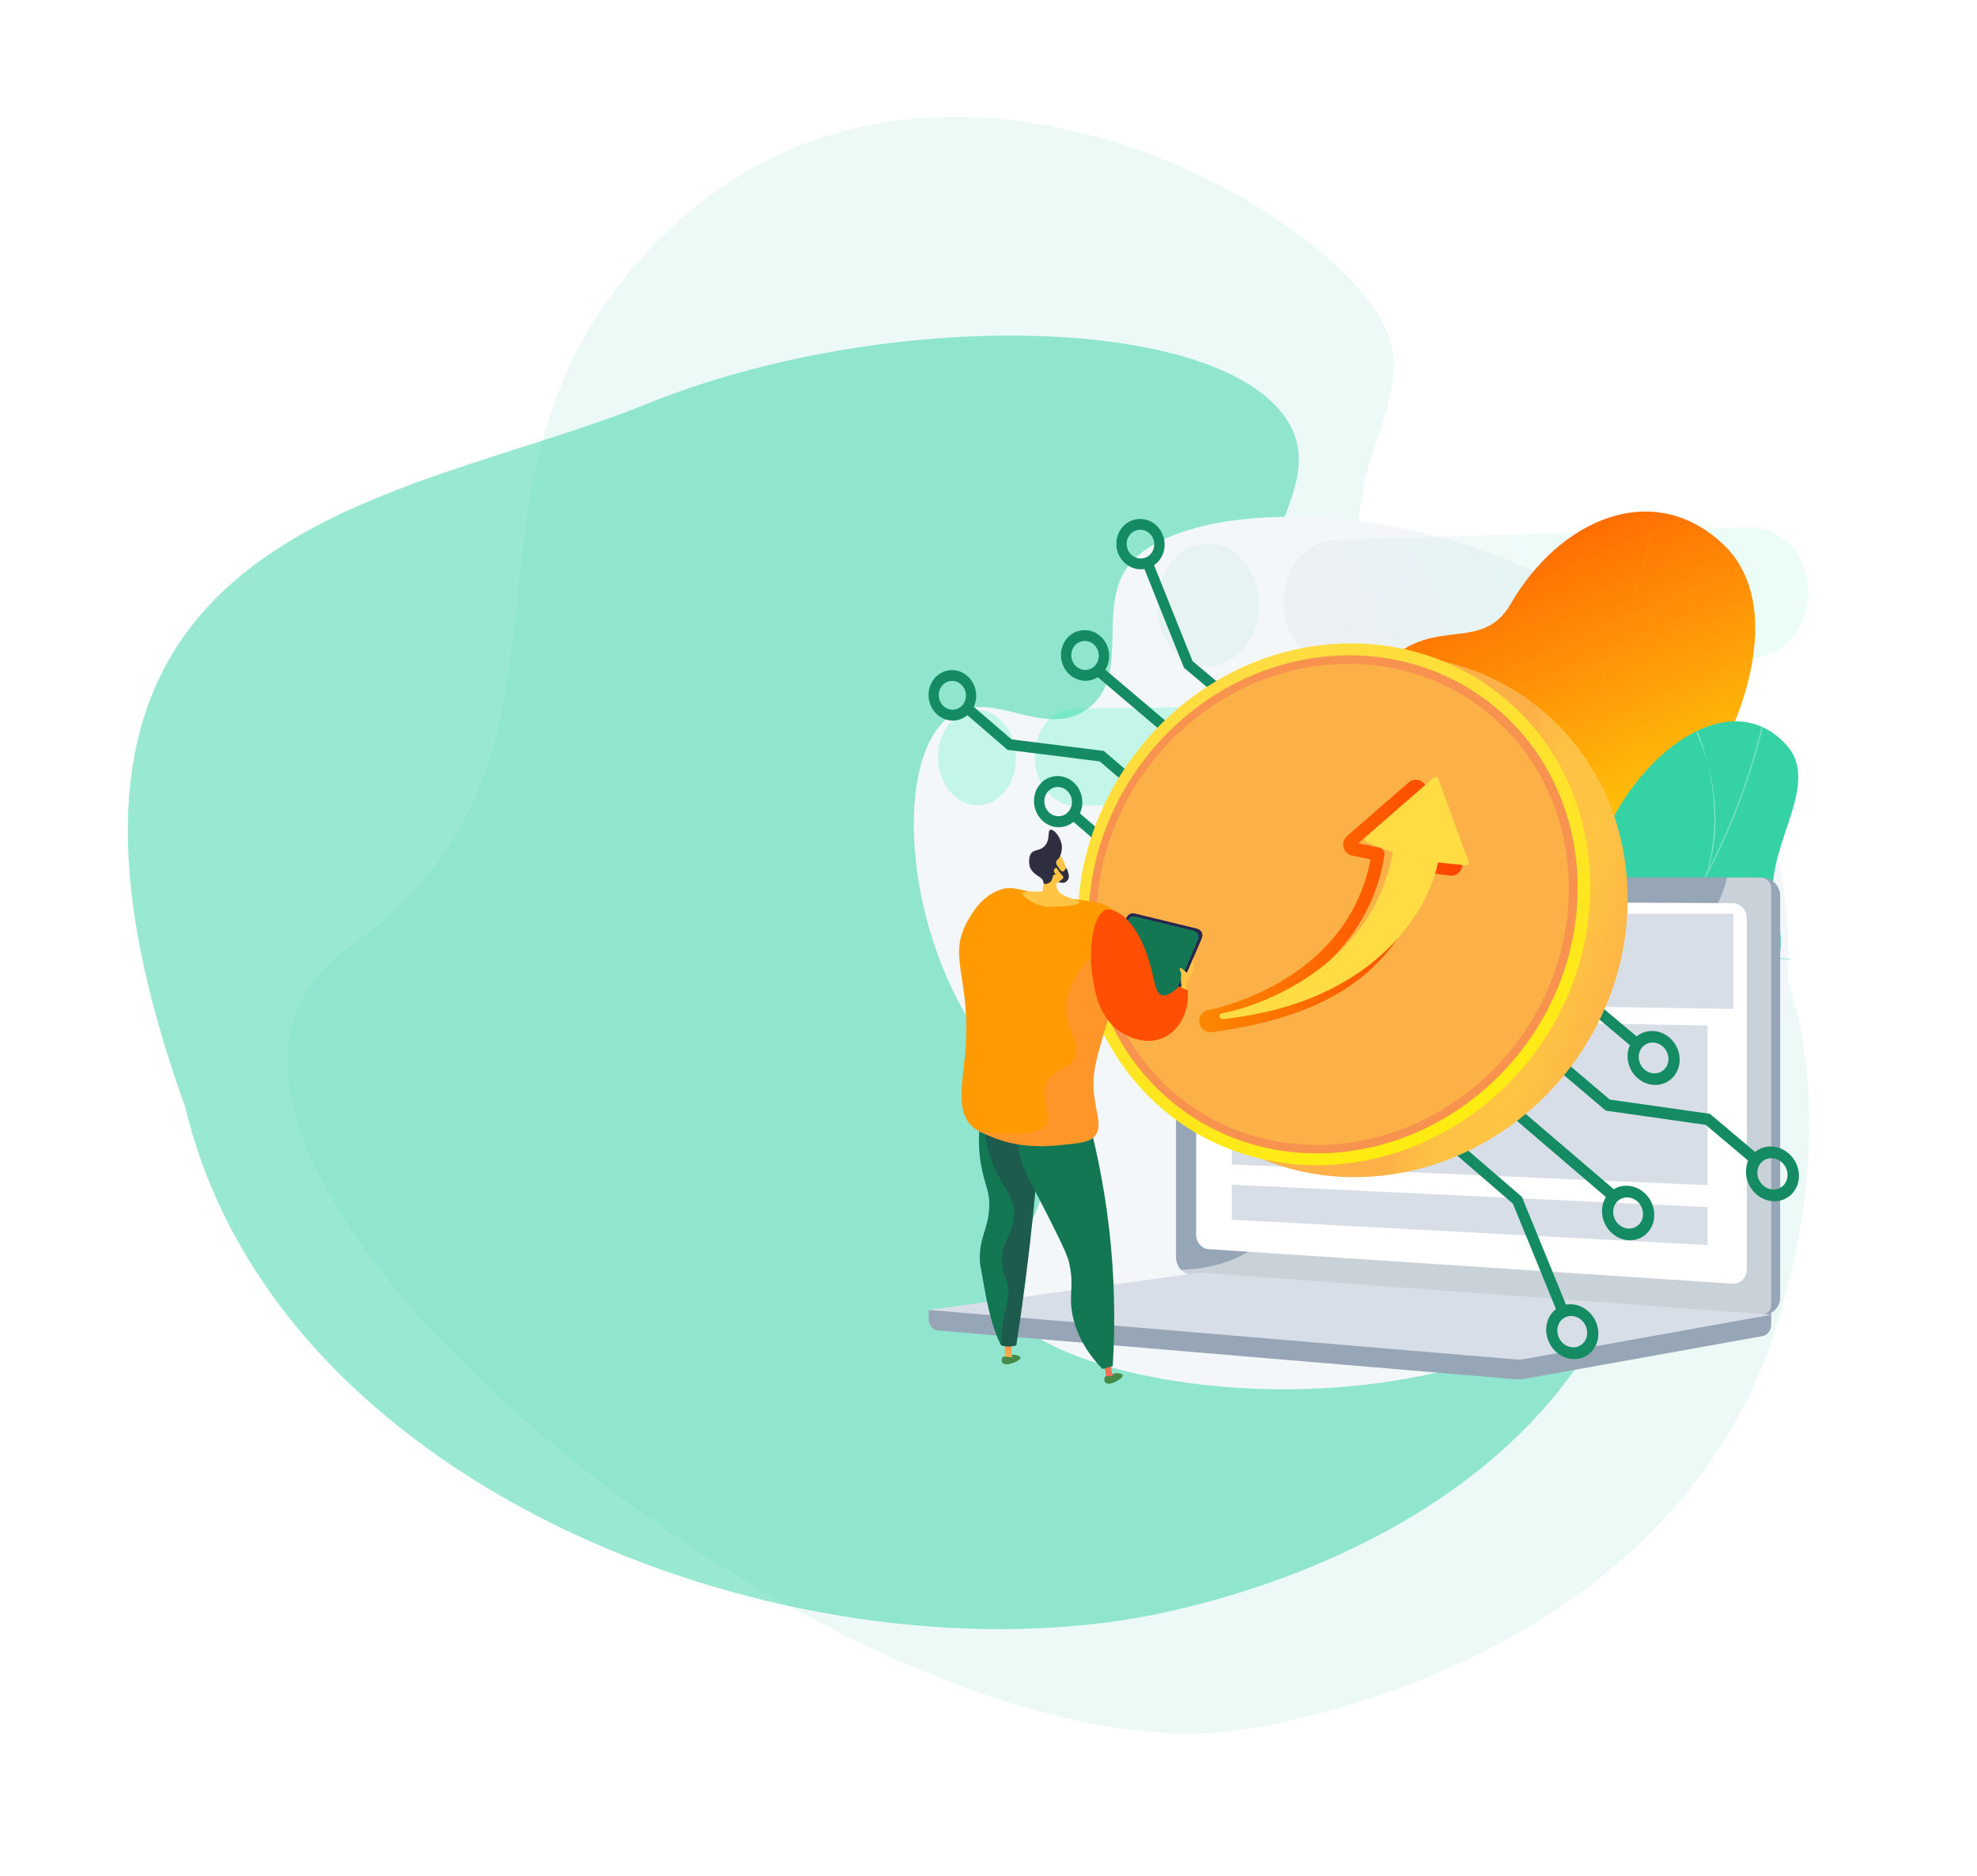 <svg width="1032" height="979" viewBox="0 0 1032 979" fill="none" xmlns="http://www.w3.org/2000/svg">
<path opacity="0.2" d="M901.497 452.384C840.24 375.784 748.433 386.057 717.064 312.21C689.737 247.867 746.519 209.643 720.451 165.908C680.732 99.286 481.14 -6.827 348.097 121.032C215.054 248.892 327.324 392.079 180.924 495.554C34.524 599.029 444.748 933.365 648.191 902.876C670.192 899.579 853.659 869.128 919.241 714.973C922.517 707.263 984.305 555.937 901.497 452.384Z" fill="#28B88F" fill-opacity="0.42"/>
<g opacity="0.5" filter="url(#filter0_d)">
<path d="M831.729 455.594C777.228 391.652 692.489 401.822 665.426 339.737C641.851 285.643 695.041 252.343 672.121 215.693C637.197 159.864 463.003 155.961 336.856 207.115C206.593 259.923 -13.722 268.262 96.756 573.993C142.98 768.647 399.631 870.504 587.602 841.421C607.929 838.276 777.514 809.545 841.638 677.853C844.841 671.267 905.403 542.034 831.729 455.594Z" fill="#34D2A5"/>
</g>
<path d="M588.339 296.22C572.749 318.045 590.382 353.878 567.419 370.175C545.065 386.045 518.092 359.366 497.039 373.002C465.81 393.23 470.484 487.339 515.214 546.251C528.665 563.969 539.987 570.926 544.828 590.854C555.215 633.643 516.866 658.629 523.885 679.813C539.704 727.508 790.242 770.029 892.44 628.265C940.172 562.048 948.222 465.794 906.973 392.196C832.435 259.198 623.318 247.249 588.339 296.22Z" fill="#F4F7FA"/>
<g opacity="0.3">
<path opacity="0.3" d="M696.72 281.781L913.007 275.14C929.763 274.626 943.662 289.615 943.945 308.622C944.226 327.63 930.77 343.26 914.019 343.53L697.687 347.018C682.541 347.262 670.124 332.947 669.859 315.039C669.594 297.135 681.582 282.246 696.72 281.781Z" fill="url(#paint0_linear)"/>
<path opacity="0.3" d="M604 316.42C604.26 333.972 616.255 348.008 630.878 347.771C645.603 347.532 657.392 332.937 657.128 315.175C656.865 297.413 644.649 283.38 629.93 283.831C615.318 284.279 603.74 298.869 604 316.42Z" fill="url(#paint1_linear)"/>
</g>
<g opacity="0.5">
<path opacity="0.5" d="M560.554 369.882L723.367 367.828C735.834 367.665 746.167 379.347 746.383 393.907C746.597 408.469 736.613 420.28 724.144 420.295L561.303 420.474C549.771 420.487 540.299 409.225 540.093 395.321C539.887 381.417 549.023 370.027 560.554 369.882Z" fill="url(#paint2_linear)"/>
<path opacity="0.5" d="M489.676 395.542C489.879 409.215 499.088 420.29 510.292 420.277C521.56 420.264 530.572 409.063 530.368 395.26C530.163 381.457 520.823 370.39 509.556 370.526C498.353 370.667 489.474 381.867 489.676 395.542Z" fill="url(#paint3_linear)"/>
</g>
<path d="M792.114 595.997C794.196 603.184 798.46 613.329 802.912 624.957L680.756 610.595C703.471 578.295 732.055 545.639 720.957 476.056C715.749 443.405 694.897 382.876 718.25 352.457C744.854 317.801 772.408 343.188 788.606 315.178C813.899 271.401 862.804 249.304 899.687 284.261C936.083 318.761 912.089 402.914 831.31 480.42C779.656 542.586 781.24 558.461 792.114 595.997Z" fill="url(#paint4_linear)"/>
<g style="mix-blend-mode:multiply" opacity="0.3">
<g style="mix-blend-mode:soft-light" opacity="0.6">
<g style="mix-blend-mode:soft-light" opacity="0.6">
<path d="M740.583 610.454C743.855 594.783 747.738 580.169 751.848 564.694L753.217 559.535C755.657 552.206 757.861 544.914 759.994 537.861C764.808 521.937 769.356 506.894 776.375 491.511C776.68 490.583 776.928 489.672 777.194 488.705C778.134 485.253 779.106 481.684 782.025 478.803L782.109 478.674C812.937 395.627 833.723 355.576 898.496 284.627L897.969 284.146C833.154 355.133 812.33 395.247 781.47 478.351C778.458 481.359 777.423 485.161 776.508 488.517C776.248 489.476 776.001 490.38 775.718 491.253C768.692 506.642 764.139 521.707 759.315 537.654C757.188 544.703 754.981 551.991 752.54 559.33L751.164 564.512C747.05 579.994 743.168 594.618 739.889 610.308L740.583 610.454Z" fill="url(#paint5_linear)" style="mix-blend-mode:multiply"/>
</g>
<g style="mix-blend-mode:soft-light" opacity="0.6">
<path d="M761.549 535.112C773.059 495.026 780.939 446.227 771.801 408.375C761.905 367.382 749.125 335.444 748.996 335.127V336.627C752.507 343.109 760.612 366.182 770.496 407.127C779.613 444.893 772.336 494.973 760.868 534.915L761.549 535.112Z" fill="url(#paint6_linear)" style="mix-blend-mode:multiply"/>
</g>
<g style="mix-blend-mode:soft-light" opacity="0.6">
<path d="M830.496 372.627C845.081 330.762 858.854 299.757 860.704 284.21C861.058 281.236 861.29 279.272 861.401 278.907L860.717 278.7C860.595 279.109 860.408 280.663 859.996 284.127C858.154 299.654 844.389 330.602 829.828 372.391L830.496 372.627Z" fill="url(#paint7_linear)" style="mix-blend-mode:multiply"/>
</g>
<g style="mix-blend-mode:soft-light" opacity="0.6">
<path d="M801.761 431.415C825.991 398.464 910.062 385.949 910.908 385.828L910.806 385.123C909.957 385.245 825.596 397.803 801.183 430.993L801.761 431.415Z" fill="url(#paint8_linear)" style="mix-blend-mode:multiply"/>
</g>
</g>
</g>
<g filter="url(#filter1_d)">
<path d="M829.142 462.117C821.884 518.158 796.991 496.477 771.385 499.095C737.68 537.381 730.419 575.733 769.5 614.183L818.258 612.646C836.135 613.913 857.637 610.932 859.244 587.122C861.062 560.188 856.729 542.435 888.5 532.839C920.271 523.243 936.075 500.77 927.045 472.042C917.542 441.806 952.306 406.641 932.49 384.802C897.967 346.735 836.698 403.763 829.142 462.117Z" fill="#34D2A5"/>
</g>
<g opacity="0.5" filter="url(#filter2_d)">
<g style="mix-blend-mode:soft-light" opacity="0.6">
<path d="M805.434 561.145C828.046 541.577 848.202 519.339 865.458 494.918C882.854 470.292 897.018 443.827 907.558 416.254C913.576 400.527 918.41 384.373 922.02 367.926L921.307 367.763C917.705 384.174 912.881 400.293 906.876 415.986C896.359 443.501 882.222 469.912 864.861 494.489C847.639 518.863 827.524 541.059 804.957 560.59L805.434 561.145Z" fill="white"/>
</g>
<g style="mix-blend-mode:soft-light" opacity="0.6">
<path d="M853.388 598.032L853.794 597.425C845.426 591.844 835.343 587.075 823.824 583.246C818.481 581.461 813.02 580.046 807.482 579.013L807.349 579.732C812.855 580.757 818.283 582.163 823.593 583.94C835.051 587.747 845.076 592.489 853.388 598.032Z" fill="#34D2A5"/>
</g>
<g style="mix-blend-mode:soft-light" opacity="0.6">
<path d="M854.245 509.825C881.807 488.797 934.225 497.179 934.745 497.269L934.864 496.549C934.333 496.464 881.61 488.024 853.799 509.244L854.245 509.825Z" fill="#34D2A5"/>
</g>
<g style="mix-blend-mode:soft-light" opacity="0.8">
<path d="M890.496 452.627C902.392 415.309 886.396 378.276 886.15 377.8L885.496 378.127C885.733 378.6 903.206 413.687 891.399 450.718L890.496 452.627Z" fill="white"/>
</g>
</g>
<path d="M484.814 683.705L924.592 679.875V691.207C924.592 694.283 922.675 696.899 920.076 697.364L795.728 719.681C794.256 719.946 792.756 720.016 791.266 719.89L489.594 694.446C486.901 694.219 484.815 691.595 484.815 688.435L484.814 683.705Z" fill="#97A6B7"/>
<path d="M626.378 665.333L919.743 686.066C924.993 686.436 929.26 682.494 929.26 677.26V467.536C929.254 465.018 928.248 462.604 926.464 460.827C924.679 459.05 922.261 458.054 919.743 458.058H626.378C622.054 458.058 618.555 461.893 618.555 466.627V656.213C618.562 660.944 622.06 665.028 626.378 665.333Z" fill="#97A6B7"/>
<path d="M621.707 665.333L915.072 686.066C920.322 686.436 924.589 682.494 924.589 677.26V467.536C924.583 465.018 923.577 462.604 921.792 460.827C920.008 459.05 917.59 458.054 915.072 458.058H621.707C617.382 458.058 613.884 461.893 613.884 466.627V656.213C613.884 660.944 617.379 665.028 621.707 665.333Z" fill="#97A6B7"/>
<path d="M630.846 651.967L904.086 669.976C908.358 670.257 911.83 667.021 911.83 662.747V479.135C911.827 477.08 911.011 475.109 909.56 473.654C908.109 472.198 906.142 471.375 904.086 471.365L630.846 470.234C627.278 470.22 624.392 473.363 624.392 477.255V644.494C624.392 648.39 627.278 651.733 630.846 651.967Z" fill="white"/>
<path d="M758.031 463.794C758.031 465.743 759.539 467.327 761.404 467.333C763.27 467.34 764.786 465.759 764.786 463.807C764.786 461.856 763.271 460.268 761.404 460.268C759.538 460.268 758.031 461.846 758.031 463.794Z" fill="white"/>
<g style="mix-blend-mode:soft-light" opacity="0.48">
<path d="M692.389 607.813C715.006 595.645 732.788 611.064 749.95 595.851C760.354 586.628 755.246 579.749 768.049 565.966C782.229 550.701 791.461 555.832 805.712 542.093C823.731 524.72 814.711 511.204 830.239 498.735C849.068 483.603 869.375 497.607 887.299 483.096C895.03 476.838 899.271 467.738 901.486 458.063H919.024C920.5 458.063 921.915 458.649 922.958 459.692C924.001 460.735 924.587 462.15 924.587 463.626V681.023C924.587 684.094 922.092 686.41 919.024 686.19L620.033 664.968C618.56 664.863 617.265 664.007 616.433 662.765C638.32 661.967 651.775 654.63 660.361 647.045C677.173 632.202 674.257 617.569 692.389 607.813Z" fill="white"/>
</g>
<path d="M629.027 664.393L924.592 686.215L795.721 709.342C794.25 709.607 792.749 709.677 791.259 709.552L484.805 683.7L624.316 664.536C625.877 664.323 627.456 664.275 629.027 664.393Z" fill="#D8DEE8"/>
<g style="mix-blend-mode:multiply" opacity="0.3">
<path d="M881.465 686.765L635.398 668.325L559.241 678.702L803.189 698.413L881.465 686.765Z" fill="#D8DEE8"/>
</g>
<path d="M631.593 522.443L904.864 526.607V476.934H631.593V522.443Z" fill="#D8DEE8"/>
<path d="M718.244 611.043L891.375 618.6V535.257L718.244 532.145V611.043Z" fill="#D8DEE8"/>
<path d="M643.005 553.883L708.129 555.556V531.964L643.005 530.794V553.883Z" fill="#D8DEE8"/>
<path d="M643.005 607.759L708.129 610.601V563.911L643.005 562.061V607.759Z" fill="#D8DEE8"/>
<path d="M643.005 618.342L891.375 630.06V649.853L643.005 636.621V618.342Z" fill="#D8DEE8"/>
<path d="M809.866 685.614C805.345 691.545 806.525 700.607 812.505 705.823C818.485 711.039 827.067 710.463 831.604 704.514C836.141 698.565 834.935 689.479 828.929 684.274C822.923 679.07 814.387 679.682 809.866 685.614ZM826.928 700.446C824.341 703.841 819.451 704.177 816.029 701.199C812.608 698.221 811.939 693.046 814.518 689.657C817.096 686.269 821.983 685.925 825.406 688.895C828.829 691.865 829.516 697.05 826.928 700.446Z" fill="url(#paint9_linear)"/>
<path d="M838.991 623.793C834.477 629.716 835.678 638.72 841.678 643.872C847.678 649.025 856.271 648.406 860.802 642.462C865.332 636.518 864.105 627.494 858.077 622.352C852.05 617.21 843.497 617.869 838.991 623.793ZM856.111 638.447C853.526 641.837 848.628 642.199 845.196 639.255C841.763 636.312 841.079 631.173 843.659 627.787C846.24 624.402 851.127 624.036 854.56 626.969C857.992 629.903 858.694 635.057 856.111 638.447Z" fill="url(#paint10_linear)"/>
<path d="M914.141 603.335C909.6 609.29 910.868 618.329 916.968 623.491C923.067 628.653 931.77 628.016 936.325 622.039C940.88 616.063 939.589 607.003 933.46 601.851C927.331 596.699 918.679 597.378 914.141 603.335ZM931.553 618.015C928.954 621.424 923.997 621.797 920.505 618.847C917.014 615.897 916.294 610.74 918.887 607.337C921.48 603.934 926.43 603.554 929.921 606.493C933.413 609.431 934.151 614.605 931.553 618.015Z" fill="url(#paint11_linear)"/>
<path d="M852.316 543.039C847.822 548.929 849.028 557.836 855.011 562.892C860.995 567.948 869.562 567.269 874.071 561.346C878.58 555.423 877.343 546.506 871.338 541.462C865.334 536.417 856.809 537.14 852.316 543.039ZM869.391 557.419C866.819 560.795 861.939 561.182 858.514 558.301C855.09 555.42 854.404 550.333 856.971 546.964C859.538 543.595 864.411 543.201 867.835 546.071C871.26 548.94 871.967 554.037 869.391 557.419Z" fill="url(#paint12_linear)"/>
<path d="M756.138 591.677L752.661 596.24L789.738 628.25L814.063 687.782L819.403 685.706L794.429 624.688L756.138 591.677Z" fill="url(#paint13_linear)"/>
<path d="M776.773 564.599L773.296 569.162L840.575 626.773L844.088 622.162L776.773 564.599Z" fill="url(#paint14_linear)"/>
<path d="M797.41 537.52L793.933 542.083L838.209 579.691L890.411 587.12L914.746 607.653L918.28 603.016L892.543 581.332L840.341 573.935L797.41 537.52Z" fill="url(#paint15_linear)"/>
<path d="M818.047 510.442L814.568 515.005L853.643 547.923L857.141 543.332L818.047 510.442Z" fill="url(#paint16_linear)"/>
<path d="M605.257 292.293C609.555 286.653 608.586 278.345 603.105 273.78C597.624 269.215 589.705 270.098 585.42 275.72C581.135 281.342 582.08 289.628 587.539 294.209C592.997 298.79 600.957 297.934 605.257 292.293ZM589.664 279.267C590.237 278.507 590.96 277.873 591.787 277.402C592.615 276.932 593.53 276.636 594.476 276.533C595.423 276.429 596.38 276.52 597.29 276.801C598.199 277.081 599.042 277.545 599.766 278.163C602.892 280.769 603.442 285.511 600.99 288.728C598.537 291.944 594 292.437 590.878 289.824C587.756 287.211 587.216 282.479 589.664 279.271V279.267Z" fill="url(#paint17_linear)"/>
<path d="M576.292 350.503C580.597 344.855 579.648 336.496 574.186 331.875C568.725 327.255 560.812 328.097 556.515 333.729C552.219 339.361 553.151 347.7 558.592 352.331C564.032 356.961 571.987 356.151 576.292 350.503ZM560.748 337.319C563.202 334.102 567.725 333.628 570.837 336.263C573.949 338.899 574.492 343.672 572.036 346.899C569.58 350.125 565.05 350.59 561.938 347.944C558.826 345.298 558.3 340.535 560.751 337.319H560.748Z" fill="url(#paint18_linear)"/>
<path d="M506.864 371.304C511.146 365.685 510.253 357.354 504.88 352.74C499.506 348.126 491.686 348.949 487.417 354.551C483.148 360.153 484.02 368.458 489.372 373.089C494.724 377.719 502.582 376.924 506.864 371.304ZM491.578 358.136C494.017 354.935 498.49 354.472 501.558 357.107C504.626 359.741 505.132 364.494 502.689 367.701C500.246 370.908 495.765 371.364 492.708 368.723C489.652 366.083 489.14 361.336 491.578 358.134V358.136Z" fill="url(#paint19_linear)"/>
<path d="M562.265 426.953C566.588 421.28 565.645 412.831 560.171 408.124C554.696 403.417 546.762 404.207 542.453 409.861C538.143 415.516 539.064 423.949 544.516 428.666C549.968 433.383 557.942 432.627 562.265 426.953ZM546.694 413.52C549.148 410.289 553.693 409.845 556.813 412.538C559.933 415.231 560.47 420.05 558.004 423.285C555.539 426.519 550.992 426.961 547.875 424.266C544.758 421.572 544.231 416.75 546.697 413.52H546.694Z" fill="url(#paint20_linear)"/>
<path d="M654.157 378.951L657.539 374.512L622.507 345.04L600.551 290.353L595.561 292.458L618.03 348.515L654.157 378.951Z" fill="url(#paint21_linear)"/>
<path d="M634.086 405.287L637.468 400.849L574.88 347.761L571.53 352.155L634.086 405.287Z" fill="url(#paint22_linear)"/>
<path d="M614.015 431.624L617.397 427.185L576.184 391.942L528.049 385.919L506.437 367.316L503.106 371.686L525.947 391.376L574.08 397.427L614.015 431.624Z" fill="url(#paint23_linear)"/>
<path d="M593.944 457.96L597.326 453.523L561.129 422.316L557.767 426.729L593.944 457.96Z" fill="url(#paint24_linear)"/>
<path d="M582.116 487.255C582.116 559.63 638.71 616.562 711.046 614.341C786.321 612.029 849.63 547.018 849.63 469.213C849.63 391.409 786.32 334.941 711.046 342.779C638.71 350.316 582.116 414.881 582.116 487.255Z" fill="url(#paint25_linear)"/>
<path d="M562.568 481.01C562.568 553.384 619.161 610.316 691.497 608.096C766.774 605.784 830.081 540.773 830.081 462.968C830.081 385.163 766.773 328.696 691.497 336.533C619.164 344.076 562.568 408.641 562.568 481.01Z" fill="url(#paint26_linear)"/>
<path d="M568.248 480.632C568.248 549.819 622.406 604.153 691.494 601.915C763.275 599.591 823.533 537.548 823.533 463.421C823.533 389.295 763.275 335.377 691.498 342.73C622.397 349.809 568.248 411.445 568.248 480.632Z" fill="url(#paint27_linear)"/>
<path d="M572.314 480.356C572.314 547.26 624.711 599.739 691.494 597.495C760.783 595.169 818.885 535.246 818.885 463.732C818.885 392.219 760.783 340.136 691.497 347.149C624.711 353.911 572.314 413.453 572.314 480.356Z" fill="url(#paint28_linear)"/>
<path style="mix-blend-mode:multiply" opacity="0.3" d="M713.062 496.742C709.036 456.972 672.485 440.131 677.255 403.552C680.2 381.006 697.285 362.005 716.348 347.168C774.171 353.232 818.885 401.111 818.885 463.734C818.885 535.247 760.783 595.17 691.496 597.497C684.919 597.716 678.334 597.395 671.809 596.537C699.325 569.155 716.521 530.913 713.062 496.742Z" fill="url(#paint29_linear)"/>
<path d="M532.717 708.673C532.49 707.415 528.426 706.276 526.413 707.961C525.415 708.797 524.726 710.494 525.304 711.26C525.515 711.539 524.65 712.029 525.479 712.039C528.208 712.071 532.945 709.923 532.717 708.673Z" fill="url(#paint30_linear)"/>
<path d="M528.274 708.679L524.059 708.889C525.518 706.235 523.763 699.013 523.763 699.013L528.314 699.145C528.314 699.145 528.203 701.243 527.925 704.357C527.83 705.423 528.005 707.029 528.274 708.679Z" fill="url(#paint31_linear)"/>
<path d="M528.83 708.616C528.83 708.616 523.797 707.457 523.254 708.452C522.71 709.447 522.287 712.124 525.479 712.037C528.671 711.95 529.113 709.462 528.83 708.616Z" fill="url(#paint32_linear)"/>
<path d="M586.078 717.799C585.675 716.585 581.497 716.026 579.736 717.976C578.864 718.945 578.427 720.722 579.1 721.399C579.347 721.646 578.563 722.251 579.381 722.145C582.097 721.793 586.479 719.005 586.078 717.799Z" fill="url(#paint33_linear)"/>
<path d="M581.135 718.969L576.994 719.787C578.057 716.95 575.284 710.055 575.284 710.055L579.808 709.535C579.808 709.535 579.998 711.626 580.169 714.748C580.228 715.81 580.632 717.374 581.135 718.969Z" fill="url(#paint34_linear)"/>
<path d="M582.22 718.287C582.22 718.287 577.076 717.844 576.676 718.909C576.277 719.974 576.233 722.672 579.381 722.145C582.529 721.618 582.619 719.086 582.22 718.287Z" fill="url(#paint35_linear)"/>
<path d="M544.169 573.19C543.041 592.477 541.429 612.511 539.334 633.29C536.87 657.341 533.876 680.31 530.518 702.146C526.379 703.565 522.554 702.146 522.554 702.146C522.554 702.146 517.715 694.221 514.021 673.153C511.652 659.637 511.488 659.807 511.462 657.446C511.328 645.551 515.502 642.107 516.297 631.474C517.033 621.637 513.901 618.69 512.031 607.615C510.592 599.107 510.053 586.69 514.59 570.474L544.169 573.19Z" fill="url(#paint36_linear)"/>
<path style="mix-blend-mode:multiply" opacity="0.3" d="M544.169 573.19C543.041 592.477 541.429 612.511 539.334 633.29C536.87 657.341 533.876 680.31 530.518 702.146C526.379 703.565 522.554 702.146 522.554 702.146C522.606 700.126 522.748 697.074 523.17 693.401C524.29 683.643 526.075 680.866 526.256 674.878C526.492 667.219 523.718 666.983 523.17 659.442C522.32 647.752 528.733 644.98 529.344 634.736C529.985 623.921 523.213 620.362 518.025 606.952C514.962 599.035 512.244 587.155 514.589 570.466L544.169 573.19Z" fill="url(#paint37_linear)"/>
<path d="M564.932 572.586C578.415 618.105 583.805 665.637 580.858 713.019L575.459 714.529C564.987 703.566 561.244 693.498 559.815 686.14C557.702 675.258 560.887 671.568 558.109 659.262C557.471 656.43 556.571 653.39 546.165 632.987C536.232 613.517 534.196 610.686 532.513 603.7C530.113 593.719 530.746 584.866 531.66 578.935L564.932 572.586Z" fill="url(#paint38_linear)"/>
<path d="M609.596 531.327L627.371 489.692C627.58 489.203 627.68 488.674 627.663 488.143C627.647 487.611 627.515 487.09 627.277 486.615C627.039 486.139 626.7 485.722 626.284 485.391C625.868 485.06 625.385 484.823 624.868 484.698L592.308 476.79C591.456 476.583 590.559 476.689 589.778 477.088C588.998 477.486 588.386 478.152 588.054 478.963L571.706 518.981C571.514 519.452 571.422 519.957 571.436 520.466C571.45 520.974 571.57 521.474 571.788 521.934C572.006 522.393 572.318 522.802 572.703 523.135C573.088 523.467 573.538 523.716 574.024 523.865L605.155 533.39C606.02 533.655 606.951 533.591 607.771 533.21C608.591 532.829 609.241 532.159 609.596 531.327Z" fill="#26264F"/>
<path d="M608.793 529.324L625.396 490.433C625.591 489.976 625.684 489.483 625.669 488.986C625.654 488.49 625.531 488.003 625.308 487.559C625.086 487.116 624.769 486.726 624.381 486.417C623.992 486.107 623.541 485.887 623.058 485.77L592.645 478.392C591.85 478.199 591.012 478.298 590.283 478.67C589.555 479.042 588.984 479.664 588.674 480.421L573.402 517.799C573.223 518.239 573.137 518.712 573.15 519.186C573.163 519.661 573.275 520.128 573.479 520.557C573.683 520.987 573.974 521.369 574.333 521.679C574.693 521.99 575.113 522.222 575.567 522.361L604.648 531.258C605.456 531.505 606.326 531.444 607.092 531.087C607.857 530.73 608.463 530.102 608.793 529.324Z" fill="url(#paint39_linear)"/>
<path d="M619.041 517.891L619.575 512.982L622.402 507.593C622.787 506.859 622.988 506.043 622.988 505.214V499.864L619.575 507.757C619.575 507.757 617.335 505.729 616.482 505.302C615.63 504.875 615.735 506.583 616.374 507.223C617.014 507.863 616.047 513.089 616.702 513.622L616.489 516.823L619.041 517.891Z" fill="url(#paint40_linear)"/>
<path d="M591.951 486.642C589.298 480.151 583.607 476.419 580.646 474.483C573.656 469.902 569.181 470.74 553.129 468.297C531.736 465.041 529.175 461.957 521.986 464.457C512.54 467.741 507.607 476.314 505.348 480.243C493.95 500.04 507.275 510.116 503.854 549.569C502.456 565.682 498.875 579.682 507.479 587.965C509.292 589.707 511.32 590.62 515.372 592.443C531.449 599.676 545.862 598.43 554.622 597.562C564.259 596.609 569.132 596.062 571.686 592.654C575.768 587.214 571.566 580.301 570.833 568.336C570.307 559.746 572.26 552.939 576.166 539.326C585.246 507.68 597.037 499.077 591.951 486.642Z" fill="url(#paint41_linear)"/>
<path d="M556.142 456.621C557.124 453.153 555.414 449.939 555.04 449.247C553.467 446.348 553.065 445.952 552.315 445.45L551.273 444.807L551.149 444.759C550.481 444.522 548.204 444.453 547.739 444.551C546.267 444.866 544.694 450.875 545.143 459.372C545.08 459.699 545.021 460.026 544.966 460.354C544.733 461.695 544.547 463.01 544.406 464.297C544.269 465.525 542.525 465.498 541.289 465.419C536.278 465.092 533.824 465.525 533.611 466.272C533.212 467.67 539.157 472.245 546.499 473.274C556.352 473.346 564.367 472.293 563.505 470.746C563.124 470.058 555.488 468.063 553.341 466.085C551.378 464.275 551.542 462.405 551.378 461.067C551.97 460.756 555.426 459.179 556.142 456.621Z" fill="url(#paint42_linear)"/>
<path d="M554.331 442.397C554.321 445.029 553.081 447.84 552.449 448.287C552.078 448.58 551.756 448.931 551.497 449.327C551.433 449.424 551.383 449.529 551.347 449.64C550.769 451.297 553.407 453.249 552.898 453.992C552.53 454.532 550.736 453.811 550.524 454.277C550.322 454.714 551.813 455.62 551.584 456.145C551.42 456.541 550.496 456.178 549.917 456.785C549.629 457.088 549.714 457.327 549.408 458.258C549.252 458.746 549.051 459.219 548.807 459.67C547.898 461.216 545.321 461.78 544.825 461.162C544.687 460.988 544.805 460.844 544.661 460.265C544.547 459.859 544.377 459.47 544.157 459.11C543.624 458.225 542.338 457.592 541.04 456.656C538.637 454.925 537.982 453.449 537.786 452.952C537.717 452.773 537.673 452.639 537.642 452.542C537.017 450.604 537.014 447.753 537.886 445.998C539.347 443.063 542.644 444.455 545.342 441.546C548.451 438.19 546.6 433.604 548.287 433.097C550.156 432.535 554.347 437.527 554.331 442.397Z" fill="#2F2E41"/>
<path d="M551.952 453.375C551.308 452.489 550.174 453.323 550.167 454.468C550.161 455.614 551.272 456.808 552.35 456.582C553.428 456.356 552.821 454.568 551.952 453.375Z" fill="url(#paint43_linear)"/>
<path d="M551.429 451.458L552.926 453.403C552.926 453.403 554.539 455.789 555.481 454.483C556.25 453.414 556.45 453.439 556.498 453.483C556.498 453.483 556.509 453.504 556.511 453.504C556.512 453.504 556.398 452.973 556.285 452.508C556.868 453.343 557.3 454.273 557.564 455.257C557.892 456.469 558.234 457.767 557.55 459.02C557.51 459.092 556.756 460.421 555.349 460.741C555.349 460.741 554.796 460.867 552.458 460.457C552.458 460.457 555.014 458.603 555.053 458.166C555.159 456.968 553.497 456.322 552.263 453.866C551.882 453.103 551.601 452.293 551.429 451.458Z" fill="#2F2E41"/>
<path style="mix-blend-mode:multiply" opacity="0.3" d="M546.302 586.258C549.138 580.612 542.191 573.107 546.73 564.497C550.584 557.187 557.587 558.825 560.801 552.124C564.69 544.032 556.232 537.985 556.535 525.674C556.897 510.949 569.561 496.223 577.013 497.517C581.835 498.353 582.454 505.546 585.849 513.421C582.846 520.005 579.338 528.251 576.161 539.326C572.255 552.939 570.302 559.746 570.829 568.336C571.562 580.301 575.763 587.214 571.681 592.654C569.127 596.059 564.254 596.605 554.617 597.562C545.857 598.43 531.444 599.676 515.367 592.443C513.332 591.528 511.809 590.843 510.567 590.165C535.689 593.937 544.054 590.736 546.302 586.258Z" fill="url(#paint44_linear)"/>
<path d="M619.997 516.932L615.304 514.905C612.66 517.61 609.288 520.239 606.451 519.385C602.223 518.112 603.28 510.333 598.133 496.667C592.298 481.182 585.682 477.196 582.347 475.763C580.485 474.96 579.199 474.425 577.655 474.803C570.544 476.54 568.194 495.07 570.189 508.933C571.313 516.744 573.517 532.06 586.081 539.33C587.864 540.362 597.698 546.038 607.412 541.57C615.722 537.744 620.854 527.929 619.997 516.932Z" fill="url(#paint45_linear)"/>
<path d="M626.06 533.781C626.265 535.164 626.958 536.427 628.013 537.339C629.068 538.251 630.414 538.751 631.805 538.747H632.564C666.757 534.127 692.31 524.889 710.694 510.107C719.718 502.852 727.363 494.018 733.26 484.03C738.53 475.037 742.718 465.446 745.738 455.46L756.653 457.03C757.7 457.175 758.766 457.032 759.738 456.617C760.711 456.202 761.553 455.531 762.177 454.674C762.801 453.817 763.183 452.807 763.283 451.75C763.382 450.693 763.196 449.628 762.743 448.669L744.359 410.306C743.962 409.498 743.387 408.792 742.678 408.24C741.97 407.687 741.146 407.304 740.269 407.118C739.398 406.94 738.498 406.964 737.638 407.188C736.778 407.412 735.98 407.831 735.305 408.412L703.134 436.359C702.316 437.079 701.711 438.012 701.386 439.055C701.062 440.098 701.03 441.211 701.295 442.271C701.561 443.334 702.12 444.3 702.909 445.056C703.699 445.812 704.685 446.328 705.753 446.544L715.428 448.6C712.886 462.108 707.271 474.843 699.02 485.809C685.945 503.154 668.09 513.525 655.359 519.091C649.644 521.626 643.763 523.764 637.757 525.489C635.459 526.136 633.713 526.551 632.61 526.806L631.277 527.106H630.978C630.219 527.219 629.489 527.481 628.831 527.878C628.172 528.275 627.598 528.798 627.142 529.418C626.685 530.038 626.354 530.743 626.169 531.491C625.983 532.24 625.946 533.018 626.06 533.781ZM648.052 529.161C651.062 528.076 654.417 526.852 658.002 525.189C671.399 519.253 690.311 508.305 704.283 489.781C713.888 477.049 720.204 462.122 722.666 446.336C722.798 445.467 722.595 444.581 722.1 443.856C721.605 443.131 720.855 442.622 720.001 442.433L708.994 440.123L738.867 414.278L755.78 450.078L743.785 448.346H743.302C742.585 448.336 741.884 448.554 741.298 448.969C740.712 449.384 740.271 449.974 740.039 450.656C737.1 461.097 732.845 471.117 727.377 480.473C721.901 489.773 714.792 497.997 706.397 504.748C692.058 516.273 672.916 524.334 648.052 529.254V529.161Z" fill="url(#paint46_linear)"/>
<path d="M728.712 443.904C719.532 501.104 664.45 525.399 638.057 530.397C717.925 522.093 745.543 472.35 749.368 448.517L765.165 450.142L749.368 407L713.794 438.137L728.712 443.904Z" fill="url(#paint47_linear)" stroke="#FFDB44" stroke-width="3" stroke-linecap="round" stroke-linejoin="round"/>
<defs>
<filter id="filter0_d" x="62.722" y="171.149" width="809.363" height="683.17" filterUnits="userSpaceOnUse" color-interpolation-filters="sRGB">
<feFlood flood-opacity="0" result="BackgroundImageFix"/>
<feColorMatrix in="SourceAlpha" type="matrix" values="0 0 0 0 0 0 0 0 0 0 0 0 0 0 0 0 0 0 127 0"/>
<feOffset dy="4"/>
<feGaussianBlur stdDeviation="2"/>
<feColorMatrix type="matrix" values="0 0 0 0 0 0 0 0 0 0 0 0 0 0 0 0 0 0 0.25 0"/>
<feBlend mode="normal" in2="BackgroundImageFix" result="effect1_dropShadow"/>
<feBlend mode="normal" in="SourceGraphic" in2="effect1_dropShadow" result="shape"/>
</filter>
<filter id="filter1_d" x="739.041" y="372.481" width="203.663" height="249.701" filterUnits="userSpaceOnUse" color-interpolation-filters="sRGB">
<feFlood flood-opacity="0" result="BackgroundImageFix"/>
<feColorMatrix in="SourceAlpha" type="matrix" values="0 0 0 0 0 0 0 0 0 0 0 0 0 0 0 0 0 0 127 0"/>
<feOffset dy="4"/>
<feGaussianBlur stdDeviation="2"/>
<feColorMatrix type="matrix" values="0 0 0 0 0 0 0 0 0 0 0 0 0 0 0 0 0 0 0.25 0"/>
<feBlend mode="normal" in2="BackgroundImageFix" result="effect1_dropShadow"/>
<feBlend mode="normal" in="SourceGraphic" in2="effect1_dropShadow" result="shape"/>
</filter>
<filter id="filter2_d" x="800.958" y="367.763" width="137.907" height="238.269" filterUnits="userSpaceOnUse" color-interpolation-filters="sRGB">
<feFlood flood-opacity="0" result="BackgroundImageFix"/>
<feColorMatrix in="SourceAlpha" type="matrix" values="0 0 0 0 0 0 0 0 0 0 0 0 0 0 0 0 0 0 127 0"/>
<feOffset dy="4"/>
<feGaussianBlur stdDeviation="2"/>
<feColorMatrix type="matrix" values="0 0 0 0 0 0 0 0 0 0 0 0 0 0 0 0 0 0 0.25 0"/>
<feBlend mode="normal" in2="BackgroundImageFix" result="effect1_dropShadow"/>
<feBlend mode="normal" in="SourceGraphic" in2="effect1_dropShadow" result="shape"/>
</filter>
<linearGradient id="paint0_linear" x1="850.049" y1="293.556" x2="581.753" y2="409.602" gradientUnits="userSpaceOnUse">
<stop stop-color="#31EFB8"/>
<stop offset="1" stop-color="#FB6FBB"/>
</linearGradient>
<linearGradient id="paint1_linear" x1="-75936.6" y1="17896.6" x2="-163166" y2="47976.5" gradientUnits="userSpaceOnUse">
<stop stop-color="#5ECCAC"/>
<stop offset="1" stop-color="#FB6FBB"/>
</linearGradient>
<linearGradient id="paint2_linear" x1="-411033" y1="65493.3" x2="-490977" y2="199938" gradientUnits="userSpaceOnUse">
<stop stop-color="#31EFB8"/>
<stop offset="1" stop-color="#9571F6"/>
</linearGradient>
<linearGradient id="paint3_linear" x1="-85822.9" y1="43002.9" x2="-136776" y2="61148.9" gradientUnits="userSpaceOnUse">
<stop stop-color="#31EFB8"/>
<stop offset="1" stop-color="#9571F6"/>
</linearGradient>
<linearGradient id="paint4_linear" x1="798.996" y1="225.127" x2="944.831" y2="558.304" gradientUnits="userSpaceOnUse">
<stop stop-color="#FF9263"/>
<stop offset="0" stop-color="#FF4D00"/>
<stop offset="0.812" stop-color="#FFF510"/>
<stop offset="1" stop-color="#FFA950"/>
</linearGradient>
<linearGradient id="paint5_linear" x1="-398930" y1="623405" x2="-526853" y2="894622" gradientUnits="userSpaceOnUse">
<stop stop-color="#FCB148"/>
<stop offset="0.05" stop-color="#FDBA46"/>
<stop offset="0.14" stop-color="#FFC244"/>
<stop offset="0.32" stop-color="#FFC444"/>
<stop offset="0.48" stop-color="#FDB946"/>
<stop offset="0.78" stop-color="#F99C4D"/>
<stop offset="0.87" stop-color="#F8924F"/>
<stop offset="1" stop-color="#F8924F"/>
</linearGradient>
<linearGradient id="paint6_linear" x1="-74643.1" y1="350512" x2="-162655" y2="413136" gradientUnits="userSpaceOnUse">
<stop stop-color="#FCB148"/>
<stop offset="0.05" stop-color="#FDBA46"/>
<stop offset="0.14" stop-color="#FFC244"/>
<stop offset="0.32" stop-color="#FFC444"/>
<stop offset="0.48" stop-color="#FDB946"/>
<stop offset="0.78" stop-color="#F99C4D"/>
<stop offset="0.87" stop-color="#F8924F"/>
<stop offset="1" stop-color="#F8924F"/>
</linearGradient>
<linearGradient id="paint7_linear" x1="-49396" y1="188807" x2="-99153.1" y2="232626" gradientUnits="userSpaceOnUse">
<stop stop-color="#FCB148"/>
<stop offset="0.05" stop-color="#FDBA46"/>
<stop offset="0.14" stop-color="#FFC244"/>
<stop offset="0.32" stop-color="#FFC444"/>
<stop offset="0.48" stop-color="#FDB946"/>
<stop offset="0.78" stop-color="#F99C4D"/>
<stop offset="0.87" stop-color="#F8924F"/>
<stop offset="1" stop-color="#F8924F"/>
</linearGradient>
<linearGradient id="paint8_linear" x1="-234599" y1="79564.9" x2="-238841" y2="121261" gradientUnits="userSpaceOnUse">
<stop stop-color="#FCB148"/>
<stop offset="0.05" stop-color="#FDBA46"/>
<stop offset="0.14" stop-color="#FFC244"/>
<stop offset="0.32" stop-color="#FFC444"/>
<stop offset="0.48" stop-color="#FDB946"/>
<stop offset="0.78" stop-color="#F99C4D"/>
<stop offset="0.87" stop-color="#F8924F"/>
<stop offset="1" stop-color="#F8924F"/>
</linearGradient>
<linearGradient id="paint9_linear" x1="-31985.3" y1="70264" x2="-72547.7" y2="23400.1" gradientUnits="userSpaceOnUse">
<stop stop-color="#137753"/>
<stop offset="1" stop-color="#169E75"/>
</linearGradient>
<linearGradient id="paint10_linear" x1="-32008.4" y1="69786.4" x2="-72283.4" y2="22900.2" gradientUnits="userSpaceOnUse">
<stop stop-color="#137753"/>
<stop offset="1" stop-color="#169E75"/>
</linearGradient>
<linearGradient id="paint11_linear" x1="-32359.6" y1="70041.9" x2="-72739.4" y2="22612.8" gradientUnits="userSpaceOnUse">
<stop stop-color="#137753"/>
<stop offset="1" stop-color="#169E75"/>
</linearGradient>
<linearGradient id="paint12_linear" x1="-31885.8" y1="68974.1" x2="-71690" y2="22296.5" gradientUnits="userSpaceOnUse">
<stop stop-color="#137753"/>
<stop offset="1" stop-color="#169E75"/>
</linearGradient>
<linearGradient id="paint13_linear" x1="-79608" y1="234013" x2="-215144" y2="119618" gradientUnits="userSpaceOnUse">
<stop stop-color="#137753"/>
<stop offset="1" stop-color="#169E75"/>
</linearGradient>
<linearGradient id="paint14_linear" x1="-84463.1" y1="151574" x2="-168916" y2="34709.3" gradientUnits="userSpaceOnUse">
<stop stop-color="#137753"/>
<stop offset="1" stop-color="#169E75"/>
</linearGradient>
<linearGradient id="paint15_linear" x1="-148925" y1="170876" x2="-225548" y2="5768.94" gradientUnits="userSpaceOnUse">
<stop stop-color="#137753"/>
<stop offset="1" stop-color="#169E75"/>
</linearGradient>
<linearGradient id="paint16_linear" x1="-50445.1" y1="91545.4" x2="-101396" y2="21211.6" gradientUnits="userSpaceOnUse">
<stop stop-color="#137753"/>
<stop offset="1" stop-color="#169E75"/>
</linearGradient>
<linearGradient id="paint17_linear" x1="-29765.9" y1="64143.6" x2="-66954.4" y2="20824.4" gradientUnits="userSpaceOnUse">
<stop stop-color="#137753"/>
<stop offset="1" stop-color="#169E75"/>
</linearGradient>
<linearGradient id="paint18_linear" x1="-29757.9" y1="64554.5" x2="-67189.2" y2="21244.8" gradientUnits="userSpaceOnUse">
<stop stop-color="#137753"/>
<stop offset="1" stop-color="#169E75"/>
</linearGradient>
<linearGradient id="paint19_linear" x1="-29452.2" y1="64349.3" x2="-66798.5" y2="21521.6" gradientUnits="userSpaceOnUse">
<stop stop-color="#137753"/>
<stop offset="1" stop-color="#169E75"/>
</linearGradient>
<linearGradient id="paint20_linear" x1="-29851.7" y1="65282.7" x2="-67703" y2="21813.3" gradientUnits="userSpaceOnUse">
<stop stop-color="#137753"/>
<stop offset="1" stop-color="#169E75"/>
</linearGradient>
<linearGradient id="paint21_linear" x1="-74028.4" y1="215479" x2="-199127" y2="109124" gradientUnits="userSpaceOnUse">
<stop stop-color="#137753"/>
<stop offset="1" stop-color="#169E75"/>
</linearGradient>
<linearGradient id="paint22_linear" x1="-78819.9" y1="140067" x2="-156794" y2="31446.1" gradientUnits="userSpaceOnUse">
<stop stop-color="#137753"/>
<stop offset="1" stop-color="#169E75"/>
</linearGradient>
<linearGradient id="paint23_linear" x1="-137108" y1="156559" x2="-207259" y2="5036.79" gradientUnits="userSpaceOnUse">
<stop stop-color="#137753"/>
<stop offset="1" stop-color="#169E75"/>
</linearGradient>
<linearGradient id="paint24_linear" x1="-47073.1" y1="86994.6" x2="-95865.1" y2="21182.4" gradientUnits="userSpaceOnUse">
<stop stop-color="#137753"/>
<stop offset="1" stop-color="#169E75"/>
</linearGradient>
<linearGradient id="paint25_linear" x1="761.715" y1="492.915" x2="917.724" y2="542.983" gradientUnits="userSpaceOnUse">
<stop stop-color="#FCB148"/>
<stop offset="0.05" stop-color="#FDBA46"/>
<stop offset="0.14" stop-color="#FFC244"/>
<stop offset="0.32" stop-color="#FFC444"/>
<stop offset="0.48" stop-color="#FDB946"/>
<stop offset="0.78" stop-color="#F99C4D"/>
<stop offset="0.87" stop-color="#F8924F"/>
<stop offset="1" stop-color="#F8924F"/>
</linearGradient>
<linearGradient id="paint26_linear" x1="635.514" y1="337.625" x2="774.788" y2="644.89" gradientUnits="userSpaceOnUse">
<stop stop-color="#FFDB44"/>
<stop offset="1" stop-color="#FEEF06"/>
</linearGradient>
<linearGradient id="paint27_linear" x1="-545889" y1="746209" x2="-502472" y2="513268" gradientUnits="userSpaceOnUse">
<stop stop-color="#FCB148"/>
<stop offset="0.05" stop-color="#FDBA46"/>
<stop offset="0.14" stop-color="#FFC244"/>
<stop offset="0.32" stop-color="#FFC444"/>
<stop offset="0.48" stop-color="#FDB946"/>
<stop offset="0.78" stop-color="#F99C4D"/>
<stop offset="0.87" stop-color="#F8924F"/>
<stop offset="1" stop-color="#F8924F"/>
</linearGradient>
<linearGradient id="paint28_linear" x1="-441368" y1="356145" x2="-613240" y2="714486" gradientUnits="userSpaceOnUse">
<stop stop-color="#FCB148"/>
<stop offset="0.05" stop-color="#FDBA46"/>
<stop offset="0.14" stop-color="#FFC244"/>
<stop offset="0.32" stop-color="#FFC444"/>
<stop offset="0.48" stop-color="#FDB946"/>
<stop offset="0.78" stop-color="#F99C4D"/>
<stop offset="0.87" stop-color="#F8924F"/>
<stop offset="1" stop-color="#F8924F"/>
</linearGradient>
<linearGradient id="paint29_linear" x1="-233650" y1="378502" x2="-447787" y2="645507" gradientUnits="userSpaceOnUse">
<stop stop-color="#FCB148"/>
<stop offset="0.05" stop-color="#FDBA46"/>
<stop offset="0.14" stop-color="#FFC244"/>
<stop offset="0.32" stop-color="#FFC444"/>
<stop offset="0.48" stop-color="#FDB946"/>
<stop offset="0.78" stop-color="#F99C4D"/>
<stop offset="0.87" stop-color="#F8924F"/>
<stop offset="1" stop-color="#F8924F"/>
</linearGradient>
<linearGradient id="paint30_linear" x1="534.997" y1="704.977" x2="526.051" y2="710.923" gradientUnits="userSpaceOnUse">
<stop stop-color="#448C47"/>
<stop offset="1" stop-color="#448C47"/>
</linearGradient>
<linearGradient id="paint31_linear" x1="526.519" y1="710.876" x2="525.824" y2="696.911" gradientUnits="userSpaceOnUse">
<stop stop-color="#FFC444"/>
<stop offset="1" stop-color="#F36F56"/>
</linearGradient>
<linearGradient id="paint32_linear" x1="-30586.6" y1="15384.9" x2="-30775.5" y2="15638.5" gradientUnits="userSpaceOnUse">
<stop stop-color="#448C47"/>
<stop offset="1" stop-color="#26264F"/>
</linearGradient>
<linearGradient id="paint33_linear" x1="-37103.1" y1="18116" x2="-37368.6" y2="18433.1" gradientUnits="userSpaceOnUse">
<stop stop-color="#448C47"/>
<stop offset="1" stop-color="#26264F"/>
</linearGradient>
<linearGradient id="paint34_linear" x1="-22009.9" y1="35555" x2="-22178.6" y2="34695.1" gradientUnits="userSpaceOnUse">
<stop stop-color="#FFC444"/>
<stop offset="1" stop-color="#F36F56"/>
</linearGradient>
<linearGradient id="paint35_linear" x1="-29697.2" y1="13495.6" x2="-29888.7" y2="13745.9" gradientUnits="userSpaceOnUse">
<stop stop-color="#448C47"/>
<stop offset="1" stop-color="#26264F"/>
</linearGradient>
<linearGradient id="paint36_linear" x1="-22498.6" y1="316604" x2="-41497.2" y2="316388" gradientUnits="userSpaceOnUse">
<stop stop-color="#137753"/>
<stop offset="1" stop-color="#893976"/>
</linearGradient>
<linearGradient id="paint37_linear" x1="-86479.1" y1="359674" x2="-92151.8" y2="359674" gradientUnits="userSpaceOnUse">
<stop stop-color="#311944"/>
<stop offset="1" stop-color="#6B3976"/>
</linearGradient>
<linearGradient id="paint38_linear" x1="-34711.6" y1="339633" x2="-63806.5" y2="339160" gradientUnits="userSpaceOnUse">
<stop stop-color="#137753"/>
<stop offset="1" stop-color="#893976"/>
</linearGradient>
<linearGradient id="paint39_linear" x1="-35864.6" y1="127347" x2="-65893.8" y2="125997" gradientUnits="userSpaceOnUse">
<stop stop-color="#137753"/>
<stop offset="1" stop-color="#893976"/>
</linearGradient>
<linearGradient id="paint40_linear" x1="-16325.5" y1="34862.1" x2="-19753.2" y2="37036.5" gradientUnits="userSpaceOnUse">
<stop stop-color="#FFC444"/>
<stop offset="1" stop-color="#F36F56"/>
</linearGradient>
<linearGradient id="paint41_linear" x1="-294422" y1="372462" x2="-253850" y2="310516" gradientUnits="userSpaceOnUse">
<stop stop-color="#20A58D"/>
<stop offset="1" stop-color="#FF9A03"/>
</linearGradient>
<linearGradient id="paint42_linear" x1="-164888" y1="74306.5" x2="-168760" y2="83698.3" gradientUnits="userSpaceOnUse">
<stop stop-color="#FFC444"/>
<stop offset="1" stop-color="#F36F56"/>
</linearGradient>
<linearGradient id="paint43_linear" x1="-13936" y1="7906.77" x2="-14577.6" y2="8968.2" gradientUnits="userSpaceOnUse">
<stop stop-color="#FFC444"/>
<stop offset="1" stop-color="#F36F56"/>
</linearGradient>
<linearGradient id="paint44_linear" x1="-190992" y1="204012" x2="-224077" y2="227608" gradientUnits="userSpaceOnUse">
<stop stop-color="#FF9085"/>
<stop offset="1" stop-color="#FB6FBB"/>
</linearGradient>
<linearGradient id="paint45_linear" x1="-62267.2" y1="123398" x2="20428.6" y2="150657" gradientUnits="userSpaceOnUse">
<stop stop-color="#FF5304"/>
<stop offset="1" stop-color="#FF4404"/>
</linearGradient>
<linearGradient id="paint46_linear" x1="625.996" y1="472.873" x2="775.39" y2="474.829" gradientUnits="userSpaceOnUse">
<stop stop-color="#FC8800"/>
<stop offset="1" stop-color="#FF3D00"/>
</linearGradient>
<linearGradient id="paint47_linear" x1="638.057" y1="468.698" x2="780.384" y2="470.593" gradientUnits="userSpaceOnUse">
<stop stop-color="#FFDB44"/>
<stop offset="1" stop-color="#FFDB44"/>
</linearGradient>
</defs>
</svg>

